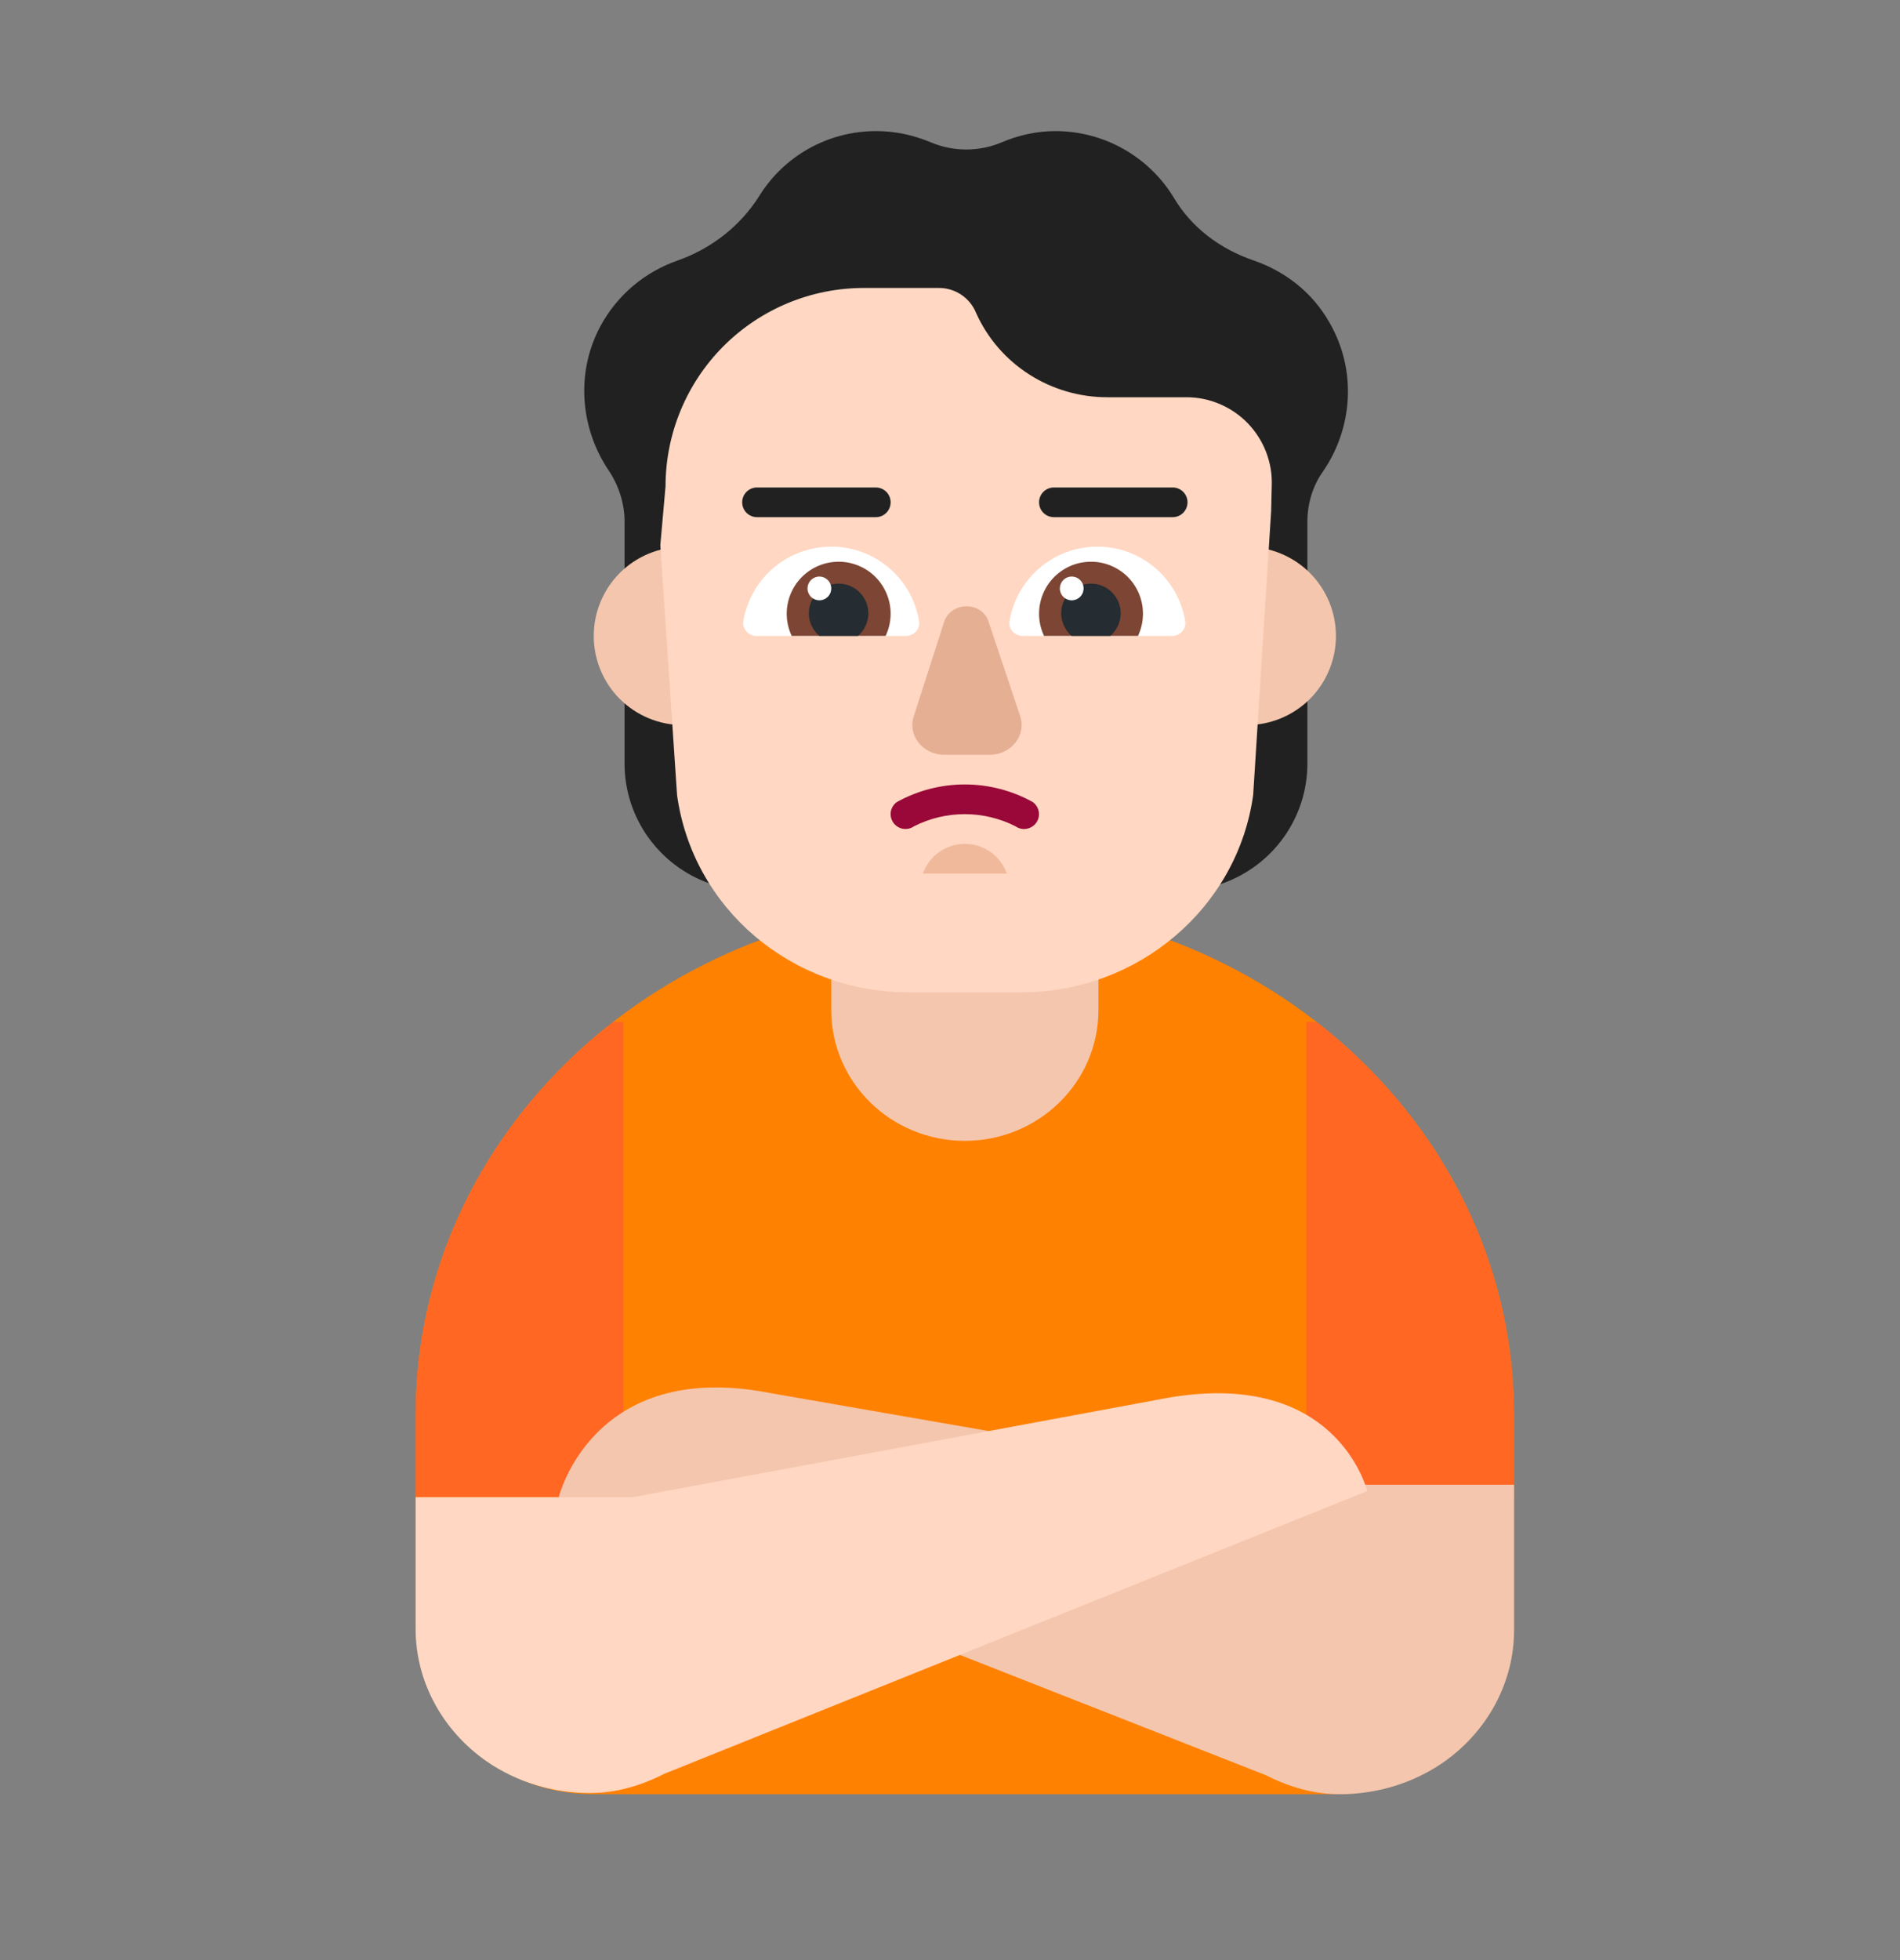<svg width="32" height="33" viewBox="0 0 32 33" fill="none" xmlns="http://www.w3.org/2000/svg">
<rect x="0" y="0" width="32" height="33" fill="#808080" stroke="none"/>
<path d="M22.513 30.207C24.166 30.207 25.5 28.928 25.5 27.358V23.824C25.5 19.063 21.358 15.207 16.25 15.207C11.142 15.207 7 19.063 7 23.824V27.358C7 28.928 8.334 30.207 9.987 30.207H22.513Z" fill="#FF8101"/>
<path d="M16.25 19.207C15.007 19.207 14 18.221 14 17.004V14.41C14 13.193 15.007 12.207 16.25 12.207C17.493 12.207 18.5 13.193 18.5 14.41V17.004C18.5 18.221 17.493 19.207 16.25 19.207Z" fill="#F4C6AD"/>
<path d="M10.5 25.207H7V23.824C7 21.164 8.292 18.787 10.324 17.207H10.5V25.207ZM22 25.207H25.5V23.824C25.5 21.164 24.207 18.787 22.176 17.207H22V25.207Z" fill="#FF6723"/>
<path d="M22.389 5.427C22.099 4.917 21.639 4.567 21.119 4.387C20.559 4.197 20.069 3.837 19.769 3.327C19.561 2.986 19.269 2.703 18.92 2.507C18.572 2.311 18.179 2.208 17.779 2.207C17.459 2.207 17.149 2.277 16.869 2.397C16.489 2.557 16.059 2.557 15.679 2.397C15.389 2.277 15.089 2.207 14.759 2.207C13.929 2.207 13.199 2.637 12.789 3.297C12.469 3.807 11.979 4.187 11.409 4.387C10.869 4.577 10.399 4.957 10.109 5.497C9.689 6.287 9.779 7.217 10.249 7.917C10.419 8.167 10.519 8.477 10.519 8.777V12.857C10.519 13.767 11.099 14.577 11.959 14.877L13.809 15.517V8.247C13.949 8.107 14.079 7.947 14.179 7.757C14.349 7.467 14.439 7.157 14.479 6.847C14.799 6.887 15.123 6.86 15.431 6.767C15.74 6.674 16.025 6.517 16.269 6.307C16.679 6.657 17.199 6.867 17.779 6.867C17.869 6.867 17.959 6.857 18.059 6.847C18.089 7.157 18.189 7.467 18.359 7.757C18.469 7.937 18.589 8.097 18.729 8.247V15.517L20.579 14.877C21.439 14.577 22.019 13.767 22.019 12.857V8.787C22.019 8.477 22.109 8.177 22.289 7.927C22.779 7.207 22.859 6.237 22.389 5.427Z" fill="#212121"/>
<path d="M13 10.707C13 11.105 12.842 11.486 12.561 11.768C12.279 12.049 11.898 12.207 11.5 12.207C11.102 12.207 10.721 12.049 10.439 11.768C10.158 11.486 10 11.105 10 10.707C10 10.309 10.158 9.928 10.439 9.646C10.721 9.365 11.102 9.207 11.5 9.207C11.898 9.207 12.279 9.365 12.561 9.646C12.842 9.928 13 10.309 13 10.707ZM22.5 10.707C22.5 11.105 22.342 11.486 22.061 11.768C21.779 12.049 21.398 12.207 21 12.207C20.602 12.207 20.221 12.049 19.939 11.768C19.658 11.486 19.5 11.105 19.5 10.707C19.5 10.309 19.658 9.928 19.939 9.646C20.221 9.365 20.602 9.207 21 9.207C21.398 9.207 21.779 9.365 22.061 9.646C22.342 9.928 22.5 10.309 22.5 10.707Z" fill="#F4C6AD"/>
<path d="M14.549 4.848C13.663 4.848 12.814 5.2 12.187 5.826C11.561 6.452 11.209 7.302 11.209 8.188L11.121 9.18L11.403 13.385C11.667 15.294 13.331 16.708 15.311 16.708H17.198C19.168 16.708 20.842 15.284 21.106 13.385L21.409 8.601L21.419 8.178C21.426 7.985 21.394 7.793 21.325 7.613C21.256 7.433 21.151 7.268 21.018 7.129C20.884 6.99 20.724 6.88 20.547 6.804C20.37 6.728 20.179 6.688 19.986 6.688H18.649C17.699 6.688 16.829 6.138 16.439 5.268C16.389 5.144 16.303 5.039 16.193 4.964C16.082 4.889 15.952 4.849 15.819 4.848H14.549Z" fill="#FFD7C2"/>
<path d="M17.249 13.958C17.197 13.958 17.146 13.942 17.104 13.912C16.839 13.777 16.546 13.707 16.248 13.707C15.951 13.707 15.658 13.777 15.393 13.912C15.339 13.95 15.272 13.964 15.207 13.953C15.142 13.942 15.084 13.905 15.046 13.851C15.008 13.797 14.993 13.731 15.003 13.666C15.014 13.601 15.05 13.543 15.104 13.504C15.454 13.309 15.849 13.207 16.249 13.207C16.65 13.207 17.044 13.309 17.395 13.504C17.438 13.535 17.47 13.579 17.486 13.629C17.503 13.679 17.503 13.733 17.487 13.784C17.471 13.834 17.439 13.878 17.396 13.909C17.353 13.94 17.302 13.957 17.249 13.957V13.958Z" fill="#990838"/>
<path d="M15.901 10.47L15.391 12.056C15.281 12.377 15.541 12.707 15.901 12.707H16.671C17.031 12.707 17.291 12.377 17.181 12.056L16.651 10.47C16.541 10.12 16.021 10.12 15.901 10.47Z" fill="#E5AF93"/>
<path d="M12.99 23.457L21.85 24.997H25.5V27.447C25.5 28.327 25.05 29.157 24.3 29.677C23.79 30.027 23.18 30.207 22.57 30.207H22.56C22.13 30.207 21.71 30.087 21.32 29.887L9.41 25.207C9.41 25.207 9.98 22.857 12.99 23.457Z" fill="#F4C6AD"/>
<path d="M19.51 23.563L10.65 25.207H7V27.427C7 28.307 7.45 29.137 8.2 29.657C8.71 30.007 9.32 30.187 9.93 30.187H9.94C10.37 30.187 10.79 30.067 11.18 29.867L23.03 25.103C23.02 25.103 22.52 22.963 19.51 23.563Z" fill="#FFD7C2"/>
<path d="M15.48 10.459C15.502 10.595 15.388 10.708 15.25 10.708H12.75C12.612 10.708 12.498 10.595 12.52 10.459C12.578 10.108 12.759 9.789 13.03 9.559C13.301 9.329 13.645 9.203 14 9.203C14.356 9.203 14.7 9.329 14.971 9.559C15.242 9.789 15.422 10.108 15.48 10.459ZM19.962 10.459C19.985 10.595 19.87 10.708 19.732 10.708H17.232C17.094 10.708 16.98 10.595 17.002 10.459C17.06 10.108 17.241 9.789 17.512 9.559C17.783 9.329 18.127 9.203 18.482 9.203C18.838 9.203 19.182 9.329 19.453 9.559C19.724 9.789 19.904 10.108 19.962 10.459Z" fill="white"/>
<path d="M15 10.331C15 10.465 14.97 10.592 14.916 10.706H13.334C13.278 10.588 13.249 10.458 13.25 10.327C13.251 10.196 13.281 10.066 13.339 9.948C13.396 9.831 13.479 9.727 13.582 9.646C13.685 9.564 13.805 9.507 13.933 9.478C14.061 9.45 14.194 9.45 14.321 9.479C14.449 9.509 14.569 9.567 14.671 9.648C14.774 9.73 14.856 9.834 14.913 9.952C14.97 10.07 15 10.2 15 10.331ZM19.25 10.331C19.25 10.465 19.22 10.592 19.166 10.706H17.584C17.528 10.588 17.499 10.458 17.5 10.327C17.501 10.196 17.531 10.066 17.589 9.948C17.646 9.831 17.729 9.727 17.832 9.646C17.935 9.564 18.055 9.507 18.183 9.478C18.311 9.45 18.444 9.45 18.571 9.479C18.699 9.509 18.819 9.567 18.921 9.648C19.024 9.73 19.106 9.834 19.163 9.952C19.22 10.07 19.25 10.2 19.25 10.331Z" fill="#7D4533"/>
<path d="M14.625 10.326C14.625 10.398 14.609 10.47 14.579 10.535C14.549 10.601 14.505 10.659 14.45 10.706H13.8C13.722 10.64 13.666 10.551 13.639 10.452C13.613 10.353 13.618 10.248 13.654 10.152C13.69 10.056 13.754 9.973 13.838 9.915C13.922 9.857 14.022 9.826 14.125 9.826C14.257 9.826 14.385 9.879 14.478 9.973C14.572 10.066 14.625 10.194 14.625 10.326ZM18.875 10.326C18.875 10.398 18.859 10.47 18.829 10.535C18.799 10.601 18.755 10.659 18.7 10.706H18.05C17.972 10.64 17.916 10.551 17.89 10.452C17.863 10.353 17.868 10.248 17.904 10.152C17.939 10.056 18.004 9.973 18.088 9.915C18.172 9.857 18.272 9.826 18.375 9.826C18.507 9.826 18.635 9.879 18.728 9.973C18.822 10.066 18.875 10.194 18.875 10.326Z" fill="#252C32"/>
<path d="M13.8 10.107C13.853 10.107 13.903 10.086 13.941 10.049C13.979 10.011 14 9.96 14 9.907C14 9.854 13.979 9.803 13.941 9.766C13.903 9.728 13.853 9.707 13.8 9.707C13.747 9.707 13.696 9.728 13.658 9.766C13.621 9.803 13.6 9.854 13.6 9.907C13.6 9.96 13.621 10.011 13.658 10.049C13.696 10.086 13.747 10.107 13.8 10.107ZM18.05 10.107C18.103 10.107 18.154 10.086 18.191 10.049C18.229 10.011 18.25 9.96 18.25 9.907C18.25 9.854 18.229 9.803 18.191 9.766C18.154 9.728 18.103 9.707 18.05 9.707C17.997 9.707 17.946 9.728 17.908 9.766C17.871 9.803 17.85 9.854 17.85 9.907C17.85 9.96 17.871 10.011 17.908 10.049C17.946 10.086 17.997 10.107 18.05 10.107Z" fill="white"/>
<path d="M16.957 14.707H15.543C15.595 14.561 15.691 14.434 15.817 14.345C15.944 14.255 16.095 14.207 16.25 14.207C16.405 14.207 16.556 14.255 16.683 14.345C16.809 14.434 16.905 14.561 16.957 14.707Z" fill="#F1B99B"/>
<path d="M12.75 8.207C12.684 8.207 12.62 8.233 12.573 8.28C12.526 8.327 12.5 8.391 12.5 8.457C12.5 8.523 12.526 8.587 12.573 8.634C12.62 8.681 12.684 8.707 12.75 8.707H14.75C14.816 8.707 14.88 8.681 14.927 8.634C14.974 8.587 15 8.523 15 8.457C15 8.391 14.974 8.327 14.927 8.28C14.88 8.233 14.816 8.207 14.75 8.207H12.75ZM17.75 8.207C17.684 8.207 17.62 8.233 17.573 8.28C17.526 8.327 17.5 8.391 17.5 8.457C17.5 8.523 17.526 8.587 17.573 8.634C17.62 8.681 17.684 8.707 17.75 8.707H19.75C19.816 8.707 19.88 8.681 19.927 8.634C19.974 8.587 20 8.523 20 8.457C20 8.391 19.974 8.327 19.927 8.28C19.88 8.233 19.816 8.207 19.75 8.207H17.75Z" fill="#212121"/>
</svg>
